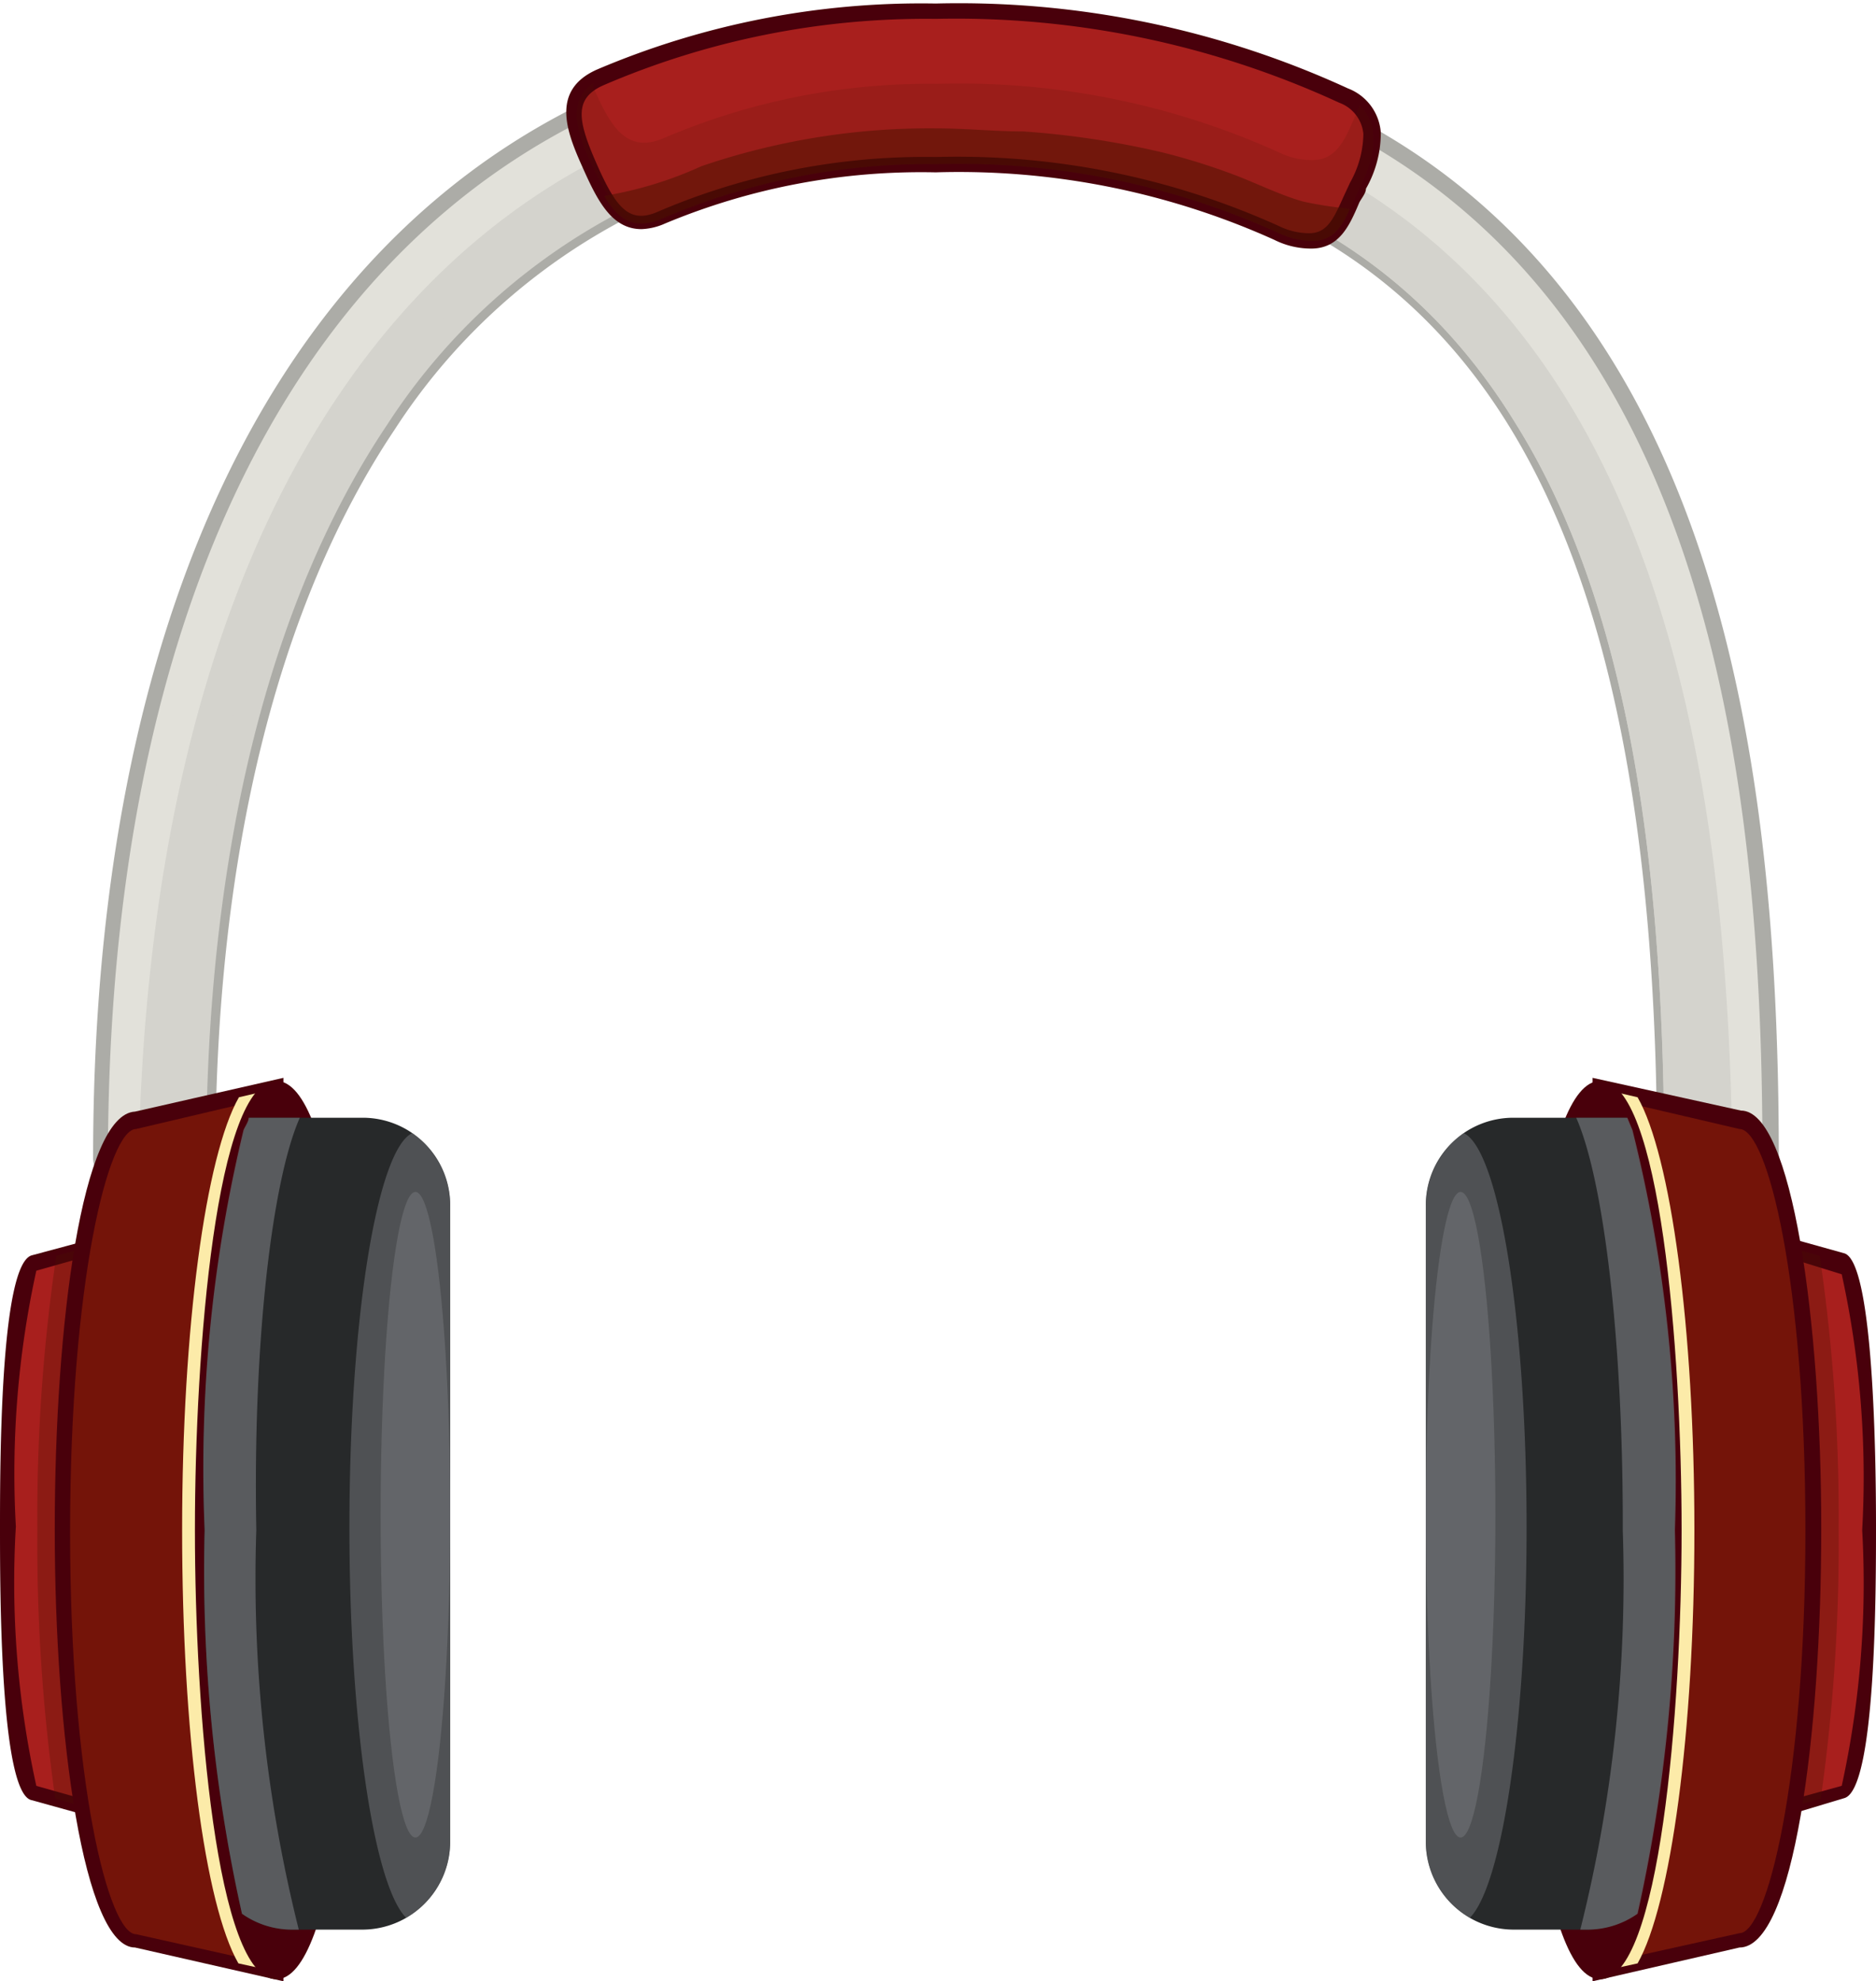 <svg xmlns="http://www.w3.org/2000/svg" viewBox="0 -0.069 36.67 38.729"><title>Depositphotos_68062423_46</title><g data-name="Layer 2"><g data-name="Layer 1" style="isolation:isolate"><path d="M33.55 24.62a1 1 0 0 1-1-1.08v-1c0-6.49-.95-11.19-2.91-14.38-2.27-3.7-6-5.5-11.33-5.5A12.14 12.14 0 0 0 7.6 8.24c-2.32 3.45-3.54 8.41-3.54 14.34a1 1 0 0 1-2.09 0C2 8.82 8.06.6 18.29.6c14.64 0 16.33 12.55 16.33 22v1a1.05 1.05 0 0 1-1.07 1.02z" fill="#e2e1da"/><path d="M33.55 24.77a1.21 1.21 0 0 1-.84-.38 1.23 1.23 0 0 1-.32-.86v-.95c0-6.46-.94-11.14-2.88-14.3-2.24-3.65-5.9-5.43-11.2-5.43A12 12 0 0 0 7.72 8.32c-2.3 3.43-3.51 8.36-3.51 14.27a1.2 1.2 0 0 1-2.39 0C1.81 8.73 8 .45 18.29.45c14.77 0 16.48 12.63 16.48 22.13v1a1.19 1.19 0 0 1-1.22 1.19zM18.29 2.55c5.41 0 9.16 1.82 11.46 5.58 2 3.22 2.93 7.95 2.93 14.46v1a.9.9 0 0 0 .87.93.89.89 0 0 0 .9-.87v-1c.02-9.44-1.66-21.9-16.16-21.9C8.16.75 2.11 8.91 2.11 22.58a.9.9 0 0 0 1.8 0c0-6 1.23-11 3.56-14.43a12.29 12.29 0 0 1 10.82-5.6z" fill="#acaca7"/><path d="M33.87 23.52c0-9.44-1.62-22-15.59-22-9.76 0-15.58 8.22-15.58 22a.32.32 0 0 0 0 .06.93.93 0 0 0 .3 0 1 1 0 0 0 1-1c0-5.93 1.23-10.9 3.54-14.34A12.14 12.14 0 0 1 18.29 2.7c5.36 0 9.06 1.8 11.33 5.5 2 3.19 2.91 7.9 2.91 14.38v1a1 1 0 0 0 1 1.08 1.09 1.09 0 0 0 .3 0c.03-.46.04-.8.04-1.14z" style="mix-blend-mode:multiply" fill="#d4d3cd"/><path d="M32.82 23.73a1 1 0 0 0 .28 0v-.95c0-8.8-1.53-20.5-14.8-20.5C9 2.21 3.51 9.87 3.51 22.71v.06a1 1 0 0 0 .29 0h.23a1.14 1.14 0 0 0 0-.2c0-5.93 1.23-10.9 3.54-14.34A12.14 12.14 0 0 1 18.29 2.7c5.36 0 9.06 1.8 11.33 5.5 2 3.19 2.91 7.9 2.91 14.38v1a1.42 1.42 0 0 0 0 .14 1 1 0 0 0 .27 0z" style="mix-blend-mode:multiply" fill="#d4d3cd"/><path d="M.66 24.62c-.28 0-.51 2.32-.51 5.19S.38 35 .66 35l2.14.6V24z" fill="#a81f1d"/><path d="M3 35.78l-2.38-.66C0 35 0 31 0 29.8s0-5.15.62-5.33L3 23.83zm-2.29-.94l1.95.55V24.22l-1.95.55a18.49 18.49 0 0 0-.4 5 18.45 18.45 0 0 0 .4 5.07z" fill="#49000b"/><path d="M2.8 24l-1.7.48a35 35 0 0 0-.37 5.35 35.55 35.55 0 0 0 .35 5.26l1.71.48z" style="mix-blend-mode:multiply" fill="#4b1300" opacity=".3"/><path d="M2.66 21.82c-.8 0-1.44 3.59-1.44 8s.65 8 1.44 8l2.73.61V21.21z" fill="#fff1c4"/><path d="M2.66 21.82c-.8 0-1.44 3.59-1.44 8s.65 8 1.44 8l2.73.61V21.21z" fill="#741409"/><path d="M5.54 38.66L2.64 38c-1 0-1.57-4.13-1.57-8.17s.54-8.12 1.57-8.17l2.9-.66zM2.66 22c-.54 0-1.29 3-1.29 7.87s.75 7.87 1.29 7.87l2.55.57V21.4z" fill="#49000b"/><path d="M5.4 21.21l-.73.17c-.65 1.14-1.11 4.5-1.11 8.46s.44 7.32 1.1 8.47l.73.16z" style="mix-blend-mode:multiply" fill="#fceba9"/><ellipse cx="5.39" cy="29.84" rx="1.44" ry="8.63" fill="#49000b"/><path d="M5.4 38.62c-1.17 0-1.59-5.25-1.59-8.78s.42-8.78 1.59-8.78S7 26.32 7 29.84s-.44 8.78-1.6 8.78zm0-17.26c-.54 0-1.29 3.23-1.29 8.48s.75 8.48 1.29 8.48 1.29-3.23 1.29-8.48-.76-8.48-1.29-8.48z" fill="#49000b"/><path d="M7.1 21.78H4.88c0 .07-.06.15-.1.24A28.18 28.18 0 0 0 4 29.84a30.76 30.76 0 0 0 .73 7.5 1.69 1.69 0 0 0 1 .31H7.1a1.72 1.72 0 0 0 1.7-1.73V23.51a1.71 1.71 0 0 0-1.7-1.73z" fill="#27292a"/><path d="M5.86 21.78h-1c0 .07-.06.15-.1.24A28.18 28.18 0 0 0 4 29.84a30.76 30.76 0 0 0 .73 7.5 1.69 1.69 0 0 0 1 .31h.11a28.25 28.25 0 0 1-.83-7.81c-.07-3.68.31-6.84.85-8.06z" fill="#66686c" style="mix-blend-mode:multiply" opacity=".8"/><ellipse cx="8.12" cy="29.54" rx=".68" ry="6.31" style="mix-blend-mode:multiply" fill="#787b7f" opacity=".5"/><path d="M8.8 35.92V23.51a1.75 1.75 0 0 0-.74-1.43c-.69.32-1.23 3.65-1.23 7.71 0 3.83.48 7 1.11 7.63a1.74 1.74 0 0 0 .86-1.5z" style="mix-blend-mode:screen" fill="#787b7f" opacity=".5"/><path d="M36 24.62c.28 0 .51 2.32.51 5.19S36.29 35 36 35l-2.14.6V24z" fill="#a81f1d"/><path d="M33.72 35.78v-12l2.33.65c.58.17.62 4.1.62 5.33s0 5.15-.62 5.32zM34 24.22v11.17l2-.55a18.48 18.48 0 0 0 .4-5 18.51 18.51 0 0 0-.4-5z" fill="#49000b"/><path d="M33.87 24l1.7.48a35 35 0 0 1 .37 5.35 35.43 35.43 0 0 1-.35 5.26l-1.71.48z" style="mix-blend-mode:multiply" fill="#4b1300" opacity=".3"/><path d="M34 21.82c.8 0 1.44 3.59 1.44 8s-.64 8-1.44 8l-2.73.61V21.21z" fill="#fff1c4"/><path d="M34 21.82c.8 0 1.44 3.59 1.44 8s-.64 8-1.44 8l-2.73.61V21.21z" fill="#741409"/><path d="M31.13 38.66V21l2.9.64c1 0 1.57 4.13 1.57 8.17S35.06 38 34 38zm.3-17.26v16.89l2.57-.57c.54 0 1.29-3 1.29-7.87S34.55 22 34 22z" fill="#49000b"/><path d="M31.28 21.21l.73.17c.65 1.14 1.11 4.5 1.11 8.46s-.46 7.32-1.11 8.47l-.73.16z" style="mix-blend-mode:multiply" fill="#fceba9"/><ellipse cx="31.28" cy="29.84" rx="1.44" ry="8.63" fill="#49000b"/><path d="M31.28 38.62c-1.17 0-1.59-5.25-1.59-8.78s.42-8.78 1.59-8.78 1.59 5.25 1.59 8.78-.43 8.78-1.59 8.78zm0-17.26c-.54 0-1.29 3.23-1.29 8.48s.75 8.48 1.29 8.48 1.29-3.23 1.29-8.48-.75-8.48-1.29-8.48z" fill="#49000b"/><path d="M29.57 21.78h2.22l.1.24a28.15 28.15 0 0 1 .83 7.82 30.8 30.8 0 0 1-.73 7.5 1.69 1.69 0 0 1-1 .31h-1.42a1.72 1.72 0 0 1-1.7-1.73V23.51a1.71 1.71 0 0 1 1.7-1.73z" fill="#27292a"/><path d="M30.81 21.78h1l.1.24a28.15 28.15 0 0 1 .83 7.82 30.8 30.8 0 0 1-.73 7.5 1.69 1.69 0 0 1-1 .31h-.12a28.2 28.2 0 0 0 .83-7.81c.01-3.68-.37-6.84-.91-8.06z" fill="#66686c" style="mix-blend-mode:multiply" opacity=".8"/><ellipse cx="28.55" cy="29.54" rx=".68" ry="6.31" style="mix-blend-mode:multiply" fill="#787b7f" opacity=".5"/><path d="M27.87 35.92V23.51a1.75 1.75 0 0 1 .74-1.43c.69.32 1.23 3.65 1.23 7.71 0 3.83-.48 7-1.11 7.63a1.74 1.74 0 0 1-.86-1.5z" style="mix-blend-mode:screen" fill="#787b7f" opacity=".5"/><path d="M25.63 4.64a1.54 1.54 0 0 1-.63-.15 15.11 15.11 0 0 0-6.68-1.34 13.13 13.13 0 0 0-5.38 1.05c-.75.34-1.07-.24-1.41-1s-.53-1.4.19-1.73A16 16 0 0 1 18.29.15a18.07 18.07 0 0 1 8 1.65c.74.37.64 1 .28 1.76-.27.53-.39 1.08-.94 1.08z" fill="#a81f1d"/><path d="M25.63 4.79a1.6 1.6 0 0 1-.72-.17 15 15 0 0 0-6.62-1.32 13 13 0 0 0-5.29 1 1.23 1.23 0 0 1-.46.11c-.57 0-.85-.53-1.14-1.18s-.68-1.52.27-1.94A16.18 16.18 0 0 1 18.29 0a18.2 18.2 0 0 1 8.06 1.66 1 1 0 0 1 .64.86 2.2 2.2 0 0 1-.29 1.1c0 .09-.09.19-.13.27-.19.45-.39.9-.94.9zM18.29 3A15.26 15.26 0 0 1 25 4.35a1.35 1.35 0 0 0 .59.14c.34 0 .47-.26.67-.71l.13-.28a2 2 0 0 0 .26-.95.72.72 0 0 0-.47-.61A17.88 17.88 0 0 0 18.29.3a15.92 15.92 0 0 0-6.5 1.3c-.58.26-.5.69-.12 1.55s.64 1.17 1.21.91A13.25 13.25 0 0 1 18.29 3z" fill="#49000b"/><g opacity=".5"><path d="M26.58 2c-.25.53-.38 1.06-.93 1.06a1.47 1.47 0 0 1-.65-.15 15.13 15.13 0 0 0-6.68-1.34A13.16 13.16 0 0 0 13 2.62c-.76.34-1.07-.23-1.41-1v-.06c-.52.36-.31 1 0 1.64s.65 1.33 1.41 1a13.13 13.13 0 0 1 5.35-1.06A15.11 15.11 0 0 1 25 4.49a1.54 1.54 0 0 0 .66.15c.55 0 .68-.55.94-1.08S27 2.38 26.58 2z" style="mix-blend-mode:multiply" fill="#4b1300" opacity=".3"/></g><path d="M26.28 4a7.05 7.05 0 0 1-.81-.13c-.46-.13-.89-.35-1.34-.52a12.58 12.58 0 0 0-1.41-.44A17 17 0 0 0 20 2.5c-.56 0-1.13-.06-1.7-.06a13.8 13.8 0 0 0-4.59.74 7.52 7.52 0 0 1-1.9.58c.26.45.58.69 1.13.44a13.13 13.13 0 0 1 5.35-1.06A15.11 15.11 0 0 1 25 4.49a1.54 1.54 0 0 0 .66.15c.39 0 .57-.27.72-.62z" style="mix-blend-mode:multiply" fill="#4b1300" opacity=".5"/></g></g></svg>